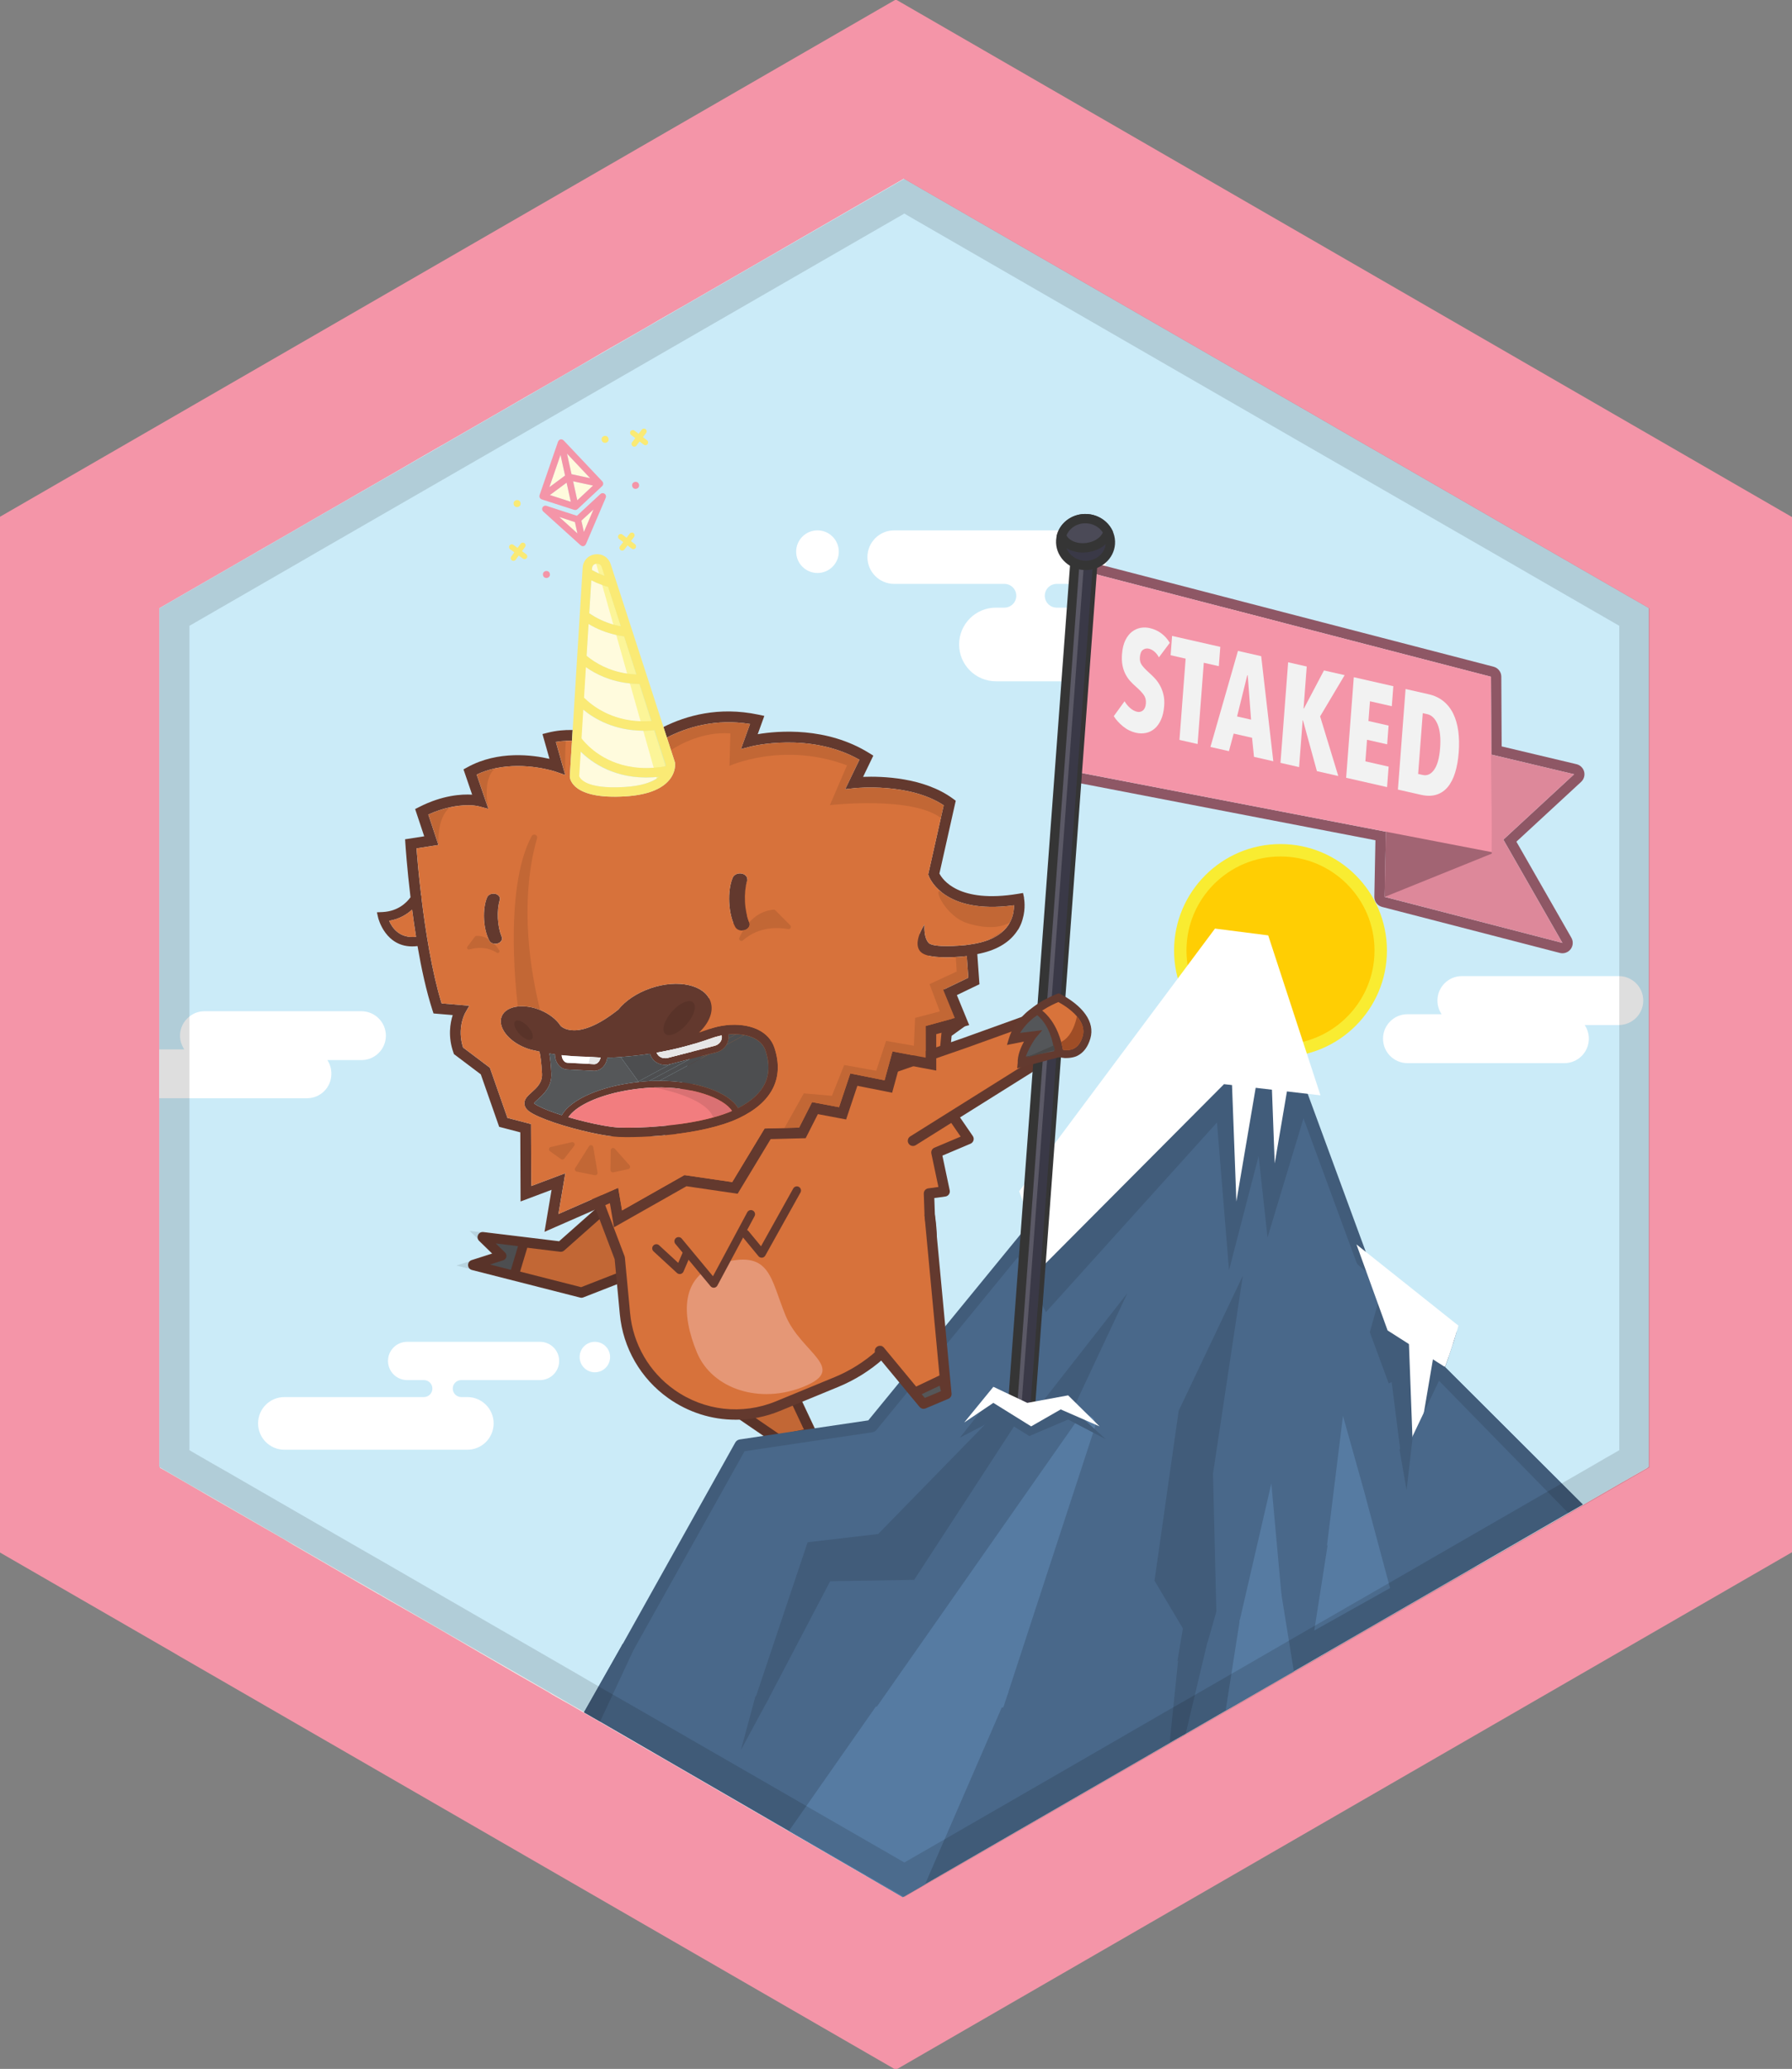 <svg xmlns="http://www.w3.org/2000/svg" xmlns:xlink="http://www.w3.org/1999/xlink" enable-background="new 0 0 110.813 127.917" viewBox="0 0 110.813 127.917"><rect x="0" y="0" width="110.813" height="127.917" fill="#808080" stroke="none"/><clipPath id="a"><circle cx="56.925" cy="72.585" r="34.557"/></clipPath><clipPath id="b"><circle cx="56.925" cy="72.585" r="34.557"/></clipPath><clipPath id="c"><circle cx="56.925" cy="72.585" r="34.557"/></clipPath><path fill="#f495a8" d="m110.816 31.97v64l-55.42 32-44.35-25.6-.2-.12-10.88-6.28v-64l55.43-32z"/><path fill="#fff" d="m101.879 37.61v53.14l-.01.01-1.09.62-.33.19-.13.07-.88.51-3.14 1.81-.2.12-1.93 1.11-.16.09-1.48.86-.47.27-.14.08-.47.27-.24.13-.03.01-.1.04-.11.07-3.03 1.74-.82.47-1.05.6-.04.03-1.23.71-.45.26-.01.01-.01.01h-.01l-1.54.89-.87.52-1.26.72-.12.07-.08.05-.41.24-.03.01-.16.09v.01l-.78.45-.18.09-.02.02-.04.02-1.01.58-.29.17-.05.03-.32.18-.24.14h-.01l-.07.04-.64.38-.2.12-4.42 2.55-.63.36-.06.03-3.5 2.03-.02.01-.01.01-.75.43-.5.29-1.39.8-1.37.79-.01.01-.43.25-.4.23-2.36 1.36-.36.21-.04.02-.68.39-1.87 1.08-.56.32h-.01l-.32.19-.48.28-1.42-.82-.85-.49-.03-.01-1.74-1.01-3.53-2.04-.04-.03-2.07-1.19-5.36-3.11-.69-.39-4.72-2.74-.37-.21-.39-.22-.23-.13-.26-.15-.24-.15-.09-.05-1.85-1.06-.57-.33-1.71-.99-2.51-1.46-2.09-1.2-.82-.47-.09-.05-.5-.29-.01-.01-.21-.12h-.01l-1.04-.6c-.01-.01-.01-.01-.02-.01l-1.86-1.08-1.02-.59-1.33-.77-.72-.43-.04-.02-.02-.01-.29-.17s-.01 0-.02-.01l-.26-.15-.02-.01-3.3-1.9-3.41-1.97-.09-.05-.08-.04-.03-.02v-53.14l5.66-3.26.77-.46h.01l.25-.14.58-.33 1.75-1.01 2.27-1.31.82-.48.15-.09 2.07-1.19.98-.57 1.01-.59.42-.24.45-.26.25-.14h.01l.57-.33 3.23-1.86 1.58-.92.17-.09 1.66-.95.78-.45.38-.22.44-.26 1.1-.65.52-.3 2.28-1.3.69-.41 1.4-.8h.01l.05-.03 5.72-3.3.19-.11.27-.16 6.07-3.51 1.44-.83 1.06.62 6.49 3.75 2.6 1.5 3.95 2.28 1.34.77 6.64 3.83 1.04.61 2.3 1.31.87.5 1.52.88 1.37.79.8.46.09.06 1.81 1.04 3.78 2.18.04.03v.01l.26.14.26.16.4.23.92.53.54.31.02.01 1.92 1.11.78.44.44.25 1.94 1.12z"/><path fill="#cbebf8" d="m101.958 37.601v53.095l-1.03.59-.9.52-11.245 6.487-1.559.9-2.969 1.709-1.119.65-.38.22-5.178 2.979-.9.52-4.788 2.759-.44.26h-.01l-3.158 1.819-.67.39-8.446 4.868-2.579 1.479-.31.18-.38.22-.23-.13-1.039-.6-4.478-2.579-6.567-3.788-4.098-2.359-.67-.39-.49-.28-.89-.51-1.339-.78-.88-.5-3.148-1.819-5.387-3.098-3.368-1.949-1.759-1.01-9.016-5.207-.15-.08-.75-.43-1.719-1-.07-.04v-53.095l1.539-.89 7.217-4.158 1-.58 5.667-3.258.01-.01.75-.43 4.338-2.499 2.909-1.679 22.149-12.774.47-.27.53.31 19.501 11.235 5.327 3.069 2.549 1.479 1.709.98 8.146 4.698 1.0.57z"/><g clip-path="url(#a)"><circle cx="79.183" cy="58.768" r="6.198" fill="#ffce03"/><path fill="#f9ec31" d="m79.183 65.349c-3.629 0-6.581-2.952-6.581-6.581 0-3.629 2.952-6.581 6.581-6.581 3.629 0 6.581 2.952 6.581 6.581 0 3.629-2.952 6.581-6.581 6.581zm0-12.395c-3.206 0-5.814 2.608-5.814 5.814s2.608 5.814 5.814 5.814c3.206 0 5.814-2.608 5.814-5.814s-2.608-5.814-5.814-5.814z"/></g><g clip-path="url(#b)"><path fill="#d7723b" d="m50.628 89.582-1.333.236-7.527-5.149 6.555.01z"/><path fill="#63392e" d="m49.295 90.137c-.064 0-.127-.019-.181-.056l-7.527-5.149c-.116-.079-.166-.225-.125-.359.041-.134.165-.225.305-.225h.001l6.555.01c.124 0.0.236.072.289.184l2.305 4.903c.042.09.04.195-.005.283-.046.088-.13.15-.228.168l-1.333.236c-.018.003-.037.005-.056.005zm-6.491-5.148 6.564 4.49.793-.14-2.041-4.342z"/><path fill="#555759" d="m49.082 89.675 1.348-.127-.408-.936-1.804.369z"/><path fill="#63392e" d="m49.082 89.963c-.065 0-.129-.022-.18-.063l-.864-.694c-.087-.07-.126-.184-.099-.292.026-.108.113-.192.222-.214l1.804-.369c.133-.028.267.042.321.167l.408.936c.037.085.031.182-.016.261-.047.079-.129.132-.221.14l-1.348.127c-.009.001-.018.001-.027.001zm-.206-.822.295.237.836-.079-.156-.358z"/><g opacity=".1"><path d="m50.628 89.582-1.333.236-7.527-5.149 6.555.01z"/><path d="m49.23 90.121-8.394-5.742 7.67.012 2.543 5.408zm-6.529-5.164 6.66 4.556.847-.15-2.067-4.398z"/></g></g><g clip-path="url(#c)"><path fill="#49688a" d="m30.503 116.761 1.59-2.847 5.763-10.314 0-.002 7.945-14.219s5.044-.757 8.094-1.2l8.853-10.817 1.114-1.36 13.573-16.588 3.003 8.169.351.953 3.091 8.407.002.002.363.986 1.727 1.45 5.233 4.393-.849 10.783 1.423 3.866 1.1 2.996.687 1.867 1.1 2.994.848 2.304"/><path fill="#415c7a" d="m30.503 117.144c-.063 0-.128-.016-.187-.049-.185-.103-.251-.337-.148-.522l1.59-2.847 5.752-10.294c.004-.008.008-.015.012-.023l7.945-14.219c.058-.104.161-.175.278-.192.05-.007 4.919-.738 7.948-1.179l8.758-10.702 1.114-1.361 13.573-16.588c.087-.107.225-.158.361-.135.136.023.249.117.296.246l3.003 8.169.351.952 3.082 8.384c.004.008.007.017.01.025l.328.89 6.882 5.778c.095.08.146.2.136.324l-.842 10.699 1.394 3.787 1.1 2.996 2.635 7.165c.073.199-.029.419-.228.492-.199.073-.419-.029-.492-.228l-2.635-7.165-1.1-2.996-1.423-3.866c-.019-.052-.027-.107-.022-.163l.833-10.586-6.809-5.716c-.051-.043-.09-.099-.113-.161l-.355-.963c-.004-.009-.007-.017-.011-.026l-3.091-8.407-.351-.952-2.772-7.538-13.148 16.068-1.114 1.361-8.853 10.817c-.061.074-.147.123-.242.137-2.684.39-6.965 1.031-7.906 1.172l-7.841 14.034c-.004.008-.008.015-.012.023l-5.763 10.314-1.59 2.847c-.07.126-.201.197-.335.197z"/><path fill="#415c7a" d="m90.662 84.722-.117 4.883-1.743-2.452-1.682 6.673-1.062-8.368-.184.073-1.168-3.165.492-1.747z"/><path fill="#415c7a" d="m80.789 68.534-2.408 7.974-.551-5.032-1.831 7.06-.744-9.136-10.578 11.729-1.93-3.768 14.688-17.948z"/><g fill="#fff"><path d="m63.024 73.652 1.601 4.494 11.065-11.114 5.965.69-3.232-9.889-3.291-.42z"/><path d="m83.88 76.94 1.926 5.32 3.705 2.361 2.291 3.221.34-4.322z"/><path d="m87.097 82.332.326 8.7 1.429-8.417z"/><path d="m78.598 65.871.227 6.061.996-5.865z"/><path d="m76.132 65.677.323 8.608 1.414-8.329z"/></g><path fill="#415c7a" d="m71.392 97.733 1.494-10.508 3.966-8.346-1.843 12.237.208 8.529-4.563 15.934 2.493-14.896z"/><path fill="#415c7a" d="m61.913 87.048-7.609 7.796-4.363.511-4.708 14.05 6.103-11.64 5.194-.085 6.394-9.823c.429-.659-.462-1.373-1.011-.81z"/><path fill="#567ba2" d="m58.632 116.003 1.21-3.702 7.862-24.051c.209-.639-.65-1.068-1.035-.517l-19.17 27.394"/><path fill="#567ba2" d="m94.904 116.339-3.247-4.712-2.246-1.37-1.259-4.491-2.185-7.802-2.921-10.425-1.246 10.097-.356 2.881-.221 1.796-.356 2.879-.59 4.784-.443-4.865-.264-2.904-.168-1.85-.267-2.93-.519-5.706-1.285 5.564-.659 2.857-3.059 13.242-.659 2.857-.201.873-.256 1.11"/></g><path fill="#d7723b" d="m41.125 71.364-6.446 5.713-4.828-.586 1.183 1.156-1.77.566 6.694 1.707 5.434-2.121"/><path fill="#63392e" d="m35.958 80.24c-.026 0-.053-.003-.079-.01l-6.694-1.707c-.138-.035-.236-.158-.241-.3-.004-.142.086-.271.222-.314l1.264-.404-.803-.784c-.098-.096-.124-.243-.065-.367.059-.124.191-.195.327-.179l4.685.568 6.338-5.618c.132-.117.334-.105.451.027.117.132.105.334-.027.451l-6.446 5.713c-.068.061-.16.089-.251.078l-3.891-.472.508.496c.08.078.114.193.088.302-.026.109-.107.197-.214.231l-.71.227 5.516 1.406 5.338-2.084c.165-.064.35.017.414.182.064.164-.017.35-.182.414l-5.434 2.121c-.037.015-.077.022-.116.022z"/><path fill="#555759" d="m29.851 76.492 1.183 1.156-1.77.566 2.525.644.62-2.056z"/><path fill="#63392e" d="m31.789 79.146c-.024 0-.047-.003-.071-.009l-2.525-.644c-.124-.032-.213-.142-.217-.27-.004-.128.078-.244.2-.283l1.314-.421-.841-.821c-.088-.086-.112-.219-.058-.33.053-.111.172-.176.294-.161l2.558.31c.084.01.16.057.206.128.046.071.059.159.035.24l-.62 2.056c-.037.124-.151.205-.275.205zm-1.484-.963 1.287.328.441-1.464-1.375-.167.575.562c.072.071.102.174.079.272-.023.098-.096.177-.192.208z"/><g opacity=".1"><path d="m41.125 71.364-6.446 5.713-4.828-.586 1.183 1.156-1.77.566 6.694 1.707 5.434-2.121"/><path d="m35.977 80.222-7.754-1.977 2.268-.726-1.449-1.415 5.543.672 6.349-5.628.382.431-6.543 5.799-4.113-.499.917.896-1.271.407 5.634 1.436 5.348-2.087.209.536z"/></g><path fill="#d7723b" d="m54.722 53.971.676-1.221-8.479.489-5.584 17.33-5.745.003 2.733 7.211.323 3.44c.187 1.993 1.234 3.805 2.866 4.963 1.925 1.366 4.415 1.649 6.597.75l3.616-1.49c4.077-1.68 6.465-5.942 5.767-10.297l-0-0-.047-1.357.969-.132-.507-2.403 1.983-.84-1.733-2.523.383-4.026.913-.658-1.896-2.719c-.56-2.203-2.835-6.52-2.835-6.52z"/><path fill="#63392e" d="m45.482 87.779c-1.465 0-2.914-.451-4.155-1.332-1.71-1.213-2.803-3.107-2.999-5.194l-.319-3.397-2.717-7.17c-.037-.098-.024-.208.036-.295.06-.086.158-.138.263-.138l5.512-.003 5.513-17.109c.04-.126.154-.214.286-.221l8.479-.489c.116-.007.227.05.289.149.062.099.066.223.009.325l-.592 1.071c.412.793 2.237 4.364 2.767 6.38l1.863 2.672c.1.143.066.34-.075.442l-.796.573-.358 3.767 1.667 2.427c.054.079.07.179.043.271-.027.092-.094.167-.182.205l-1.741.737.453 2.146c.018.087-0.0.177-.051.25-.051.073-.13.121-.218.133l-.683.093.036 1.049c.343 2.171-.059 4.421-1.132 6.338-1.077 1.923-2.793 3.445-4.831 4.285l-3.616 1.49c-.89.367-1.822.547-2.749.547zm-9.429-16.887 2.569 6.778c.01.027.017.055.019.083l.323 3.44c.179 1.902 1.175 3.627 2.732 4.732 1.846 1.31 4.197 1.577 6.29.715l3.616-1.49c1.906-.785 3.51-2.208 4.517-4.006 1.007-1.798 1.382-3.909 1.056-5.944-.002-.013-.003-.026-.004-.04l-.047-1.357c-.006-.164.114-.306.276-.328l.629-.086-.436-2.067c-.032-.15.047-.301.188-.36l1.623-.687-1.511-2.2c-.042-.062-.062-.137-.055-.211l.383-4.026c.009-.092.057-.175.131-.229l.658-.474-1.716-2.46c-.022-.032-.038-.067-.048-.104-.544-2.141-2.785-6.407-2.808-6.45-.05-.095-.049-.209.003-.304l.395-.714-7.682.443-5.517 17.122c-.043.132-.165.222-.304.222z"/><path fill="#d7723b" d="m55.39 65.961 4.327-1.501 5.878-2.118-.694 1.46 1.079.762-9.526 5.97"/><path fill="#63392e" d="m56.455 70.854c-.106 0-.211-.053-.271-.15-.094-.15-.048-.347.101-.441l9.119-5.715-.687-.485c-.127-.09-.171-.258-.104-.398l.361-.758-5.148 1.855-4.33 1.502c-.167.058-.349-.03-.407-.197-.058-.167.03-.349.197-.407l4.327-1.501 5.875-2.117c.122-.044.258-.01.345.086.087.096.107.235.052.352l-.579 1.217.859.607c.087.062.138.163.135.27-.003.107-.059.205-.15.262l-9.526 5.97c-.053.033-.111.049-.169.049z"/><path fill="#63392e" d="m63.329 55.522-.066-.31-.313.052c-3.673.608-4.671-.888-4.858-1.255l1.009-4.501-.174-.128c-1.8-1.325-4.403-1.392-5.556-1.348l.633-1.312-.253-.157c-2.637-1.641-5.639-1.38-6.895-1.17l.408-1.13-.373-.079c-2.444-.515-4.461.062-5.866.766l.106.327.012.037.093.286c1.238-.636 3.012-1.188 5.143-.838l-.561 1.552.609-.159c.037-.01 3.644-.923 6.717.818l-.88 1.822.595-.066c.034-.004 3.368-.354 5.497 1.061l-.07.311-.888 3.962.032.09c.016.046.207.552.822 1.032.647.505 1.763.983 3.645.867.254-.016.523-.042.807-.081.002.234-.031.574-.189.926-.02.045-.042.089-.066.134-.027.051-.057.101-.09.152-.011.017-.022.033-.033.05-.061.086-.129.168-.203.245-.02.021-.042.042-.063.063-.241.232-.547.422-.917.567-.321.126-.689.219-1.103.278l-.306.044 0.0.001c-.23.023-1.997.191-2.309-.133-.052-.054-.093-.121-.127-.192-.041-.086-.07-.181-.09-.276-.021-.098-.033-.198-.039-.289-.014-.216.002-.386.002-.386s-.125.182-.241.436c-.045.099-.088.209-.123.323-.032.106-.055.217-.064.326-.019.226.025.447.19.614.344.35 1.417.359 2.169.316.301-.017.55-.042.681-.057l.096 1.339-1.553.747.715 1.742-1.805.496.003 1.955-2.051-.386-.49 1.786-2.118-.424-.697 2.087-1.668-.314-.801 1.578-.908.023-1.225.031-2.002 3.313-2.955-.433-3.858 2.185-.238-1.399-2.211.971-.374.164-.374.164-.736.323.424-2.522-2.103.79-.016-3.83-1.458-.381-1.086-3.101-1.659-1.251c-.383-1.194.108-2.095.129-2.133l.258-.451-1.715-.144c-.602-1.96-1.001-4.521-1.247-6.545.03-.056.046-.093.049-.101l-.065-.028c-.159-1.328-.25-2.409-.289-2.911l1.356-.211-0-0v-0l-.626-1.881c.472-.217.92-.357 1.326-.446.828-.181 1.48-.142 1.791-.063l.598.158-0-0.0 0.0 0-0-0-.726-2.12c.376-.179.762-.303 1.145-.386 1.898-.411 3.709.196 3.732.204l.6.208v-0-0l-.578-2.043c.208-.037.414-.058.617-.068.127-.006.253-.007.378-.004l.02-.333c-.103-.003-.208-.002-.314.001 0 0 .001-.001.002-.001-.001 0-.001.001-.001.001.105-.003.21-.004.313-.001l.02-.333c-.49-.013-1.005.033-1.532.166l-.33.084.433 1.533c-1.015-.236-3.164-.534-5.073.517l-.244.134.535 1.563c-.662-.039-1.844.035-3.271.761l-.254.129.561 1.685-1.183.184.02.302c.008.119.099 1.477.315 3.284-.252.345-.776.855-1.695.911-.012.001-.024.001-.036.002l-.346.016.077.338c.005.02.451 1.877 2.257 1.766.057-.004.117-.01.177-.017.237 1.378.54 2.775.921 3.957l.068.21 1.188.1c-.158.491-.306 1.333.043 2.319l.033.094 1.66 1.252 1.136 3.244 1.306.342.017 4.273 1.917-.72-.437 2.597 1.256-.551.24-.105.135-.059.374-.164 2.038-.894.254 1.493 3.954-2.24.527-.299 3.165.464 2.042-3.379 2.165-.055.755-1.488 1.747.329.695-2.081 2.15.43.492-1.793 2.237.421-.003-2.249 2.039-.56-.762-1.857 1.396-.672-.092-1.283-.041-.58c1.121-.212 1.938-.675 2.43-1.378.029-.041.056-.083.081-.124 0 0 .006 0.0.008.001.052-.084.099-.173.142-.266.002-.005.005-.01.007-.015.04-.088.076-.181.106-.278l-.001-0c.01-.03.018-.059.027-.088.21-.698.093-1.286.086-1.319zm-39.267 1.409c.637-.107 1.099-.395 1.422-.693.071.54.152 1.107.244 1.684-1.023.115-1.481-.563-1.667-.991z"/><path fill="#63392e" d="m30.911 55.619c.004-.02.005-.04.004-.061-.01-.18-.2-.316-.425-.305-.165.009-.303.095-.361.211-.004.009-.008.019-.013.029-.138.328-.212.811-.184 1.344.026.49.133.926.284 1.236.014.028.027.056.041.082.005.009.01.018.015.027.056.086.159.148.281.166.032.005.066.007.1.005.225-.012.4-.168.391-.348-.001-.021-.005-.041-.011-.06-.005-.018-.013-.036-.022-.053-.118-.296-.2-.679-.223-1.1-.022-.421.019-.811.105-1.118.007-.018.013-.036.016-.055z"/><path fill="#63392e" d="m46.208 54.419c.004-.023.006-.046.005-.07-.01-.205-.227-.36-.483-.347-.188.01-.345.107-.411.239-.005.011-.01.022-.014.033-.158.372-.243.921-.212 1.528.031.607.171 1.145.366 1.499.006.011.012.021.018.031.08.124.246.206.433.196.017-.001.035-.003.051-.005.231-.032.404-.199.394-.39-.001-.024-.005-.047-.012-.069-.004-.013-.01-.025-.016-.038-.003-.008-.006-.016-.01-.023-.134-.337-.226-.773-.251-1.252-.024-.479.023-.922.122-1.271.008-.02.015-.041.019-.063z"/><path fill="#63392e" d="m34.665 63.423-0.0 0c-.25-.385-.699-.747-1.271-.978-.48-.194-.962-.261-1.369-.216-.483.053-.861.263-1.001.611-.259.642.381 1.507 1.431 1.931.21.085.42.145.625.182.093.023.187.046.282.067.049.233.117.664.154 1.373.028.544-.326.861-.639 1.142-.248.223-.483.433-.447.739.034.288.301.468.53.592.888.482 2.716 1.008 4.093 1.267.1.019.197.036.291.052.101.017.199.032.293.046.238.034.451.056.627.063.47.02 1.162.015 1.966-.034.479-.029.999-.075 1.535-.141 1.142-.14 2.752-.426 3.935-.99 2.047-.975 2.804-2.477 2.19-4.344-.16-.487-.512-.875-1.017-1.122-.039-.019-.079-.036-.119-.053-.118-.051-.244-.093-.374-.128-.143-.039-.292-.069-.446-.089-.66-.087-1.405-.007-2.107.244-.202.072-.403.14-.605.205.628-.595.924-1.304.714-1.916-.353-1.034-2.008-1.404-3.697-.828-.864.295-1.569.78-2.004 1.322l-0-0c-2.611 2.08-3.571 1.004-3.571 1.004zm5.287 3.843c.006-0.0.012-.001.018-.002.174-.013.346-.022.516-.027 2.312-.064 4.261.646 4.779 1.451-.353.154-.747.286-1.164.4-2.041.559-4.645.674-5.814.626-.126-.005-.274-.019-.436-.04-.093-.012-.192-.026-.295-.042-.094-.015-.191-.031-.292-.049-.642-.116-1.404-.299-2.117-.508.434-.65 1.621-1.232 3.12-1.562.294-.065.6-.118.914-.162.252-.035.509-.065.77-.085zm5.689 1.244c-.59-.99-2.607-1.685-4.862-1.689-.214-0-.431.007-.649.02-.064.004-.128.006-.192.011-.15.011-.299.026-.446.042-.03.003-.06.006-.09.01-2.278.264-4.101 1.064-4.664 2.047-.603-.192-1.143-.399-1.503-.594-.131-.071-.191-.121-.217-.148.043-.061.158-.164.245-.242.348-.312.873-.783.831-1.604-.029-.552-.076-.949-.121-1.226.114.019.228.036.343.052-.006.498.323.914.751.936l1.649.084c.027.001.053.001.079-0.0.192-.012.373-.103.515-.261.134-.149.219-.344.245-.557.184-.001.363-.005.534-.016.098-.006.195-.014.292-.021.623-.046 1.226-.112 1.814-.202.064.244.225.447.455.57.167.09.355.13.544.118.067-.004.134-.015.201-.032l.087-.022 1.175-.303 1.175-.303.461-.119c.255-.066.472-.22.611-.436.007-.01.012-.021.018-.032.074-.125.117-.26.128-.398.006-.08.002-.16-.013-.24.165-.016.329-.02.488-.015.177.006.349.023.511.054.212.041.41.103.583.188.366.179.609.442.721.782.505 1.535-.05 2.697-1.698 3.544zm-8.64-2.84c-.076.085-.17.129-.264.124l-.342-.017-1.306-.067c-.191-.01-.343-.219-.357-.472.522.056 1.049.087 1.562.099.068.005.135.009.202.014.217.015.432.027.641.033-.021.11-.066.21-.134.286zm7.182-1.008-.05.013-1.125.29-1.717.442c-.154.04-.312.022-.446-.05-.115-.062-.198-.158-.239-.273 1.118-.194 2.191-.475 3.268-.851.049-.017.098-.033.148-.051.071-.026.144-.048.216-.07l.319-.082c.023-.005.046-.009.07-.014.006.024.009.048.011.072.008.107-.019.216-.082.313-.026.041-.058.078-.093.11-.075.07-.168.121-.273.148z"/><path fill="#d7723b" d="m26.061 55.493c.246 2.024.645 4.585 1.247 6.545l1.715.144-.258.451c-.021.037-.512.938-.129 2.133l1.659 1.251 1.086 3.101 1.458.381.016 3.83 2.103-.79-.424 2.522.736-.323.374-.164.374-.164 2.211-.971.238 1.399 3.858-2.185 2.955.433 2.002-3.313 1.225-.031.908-.023.801-1.578 1.668.314.697-2.087 2.118.424.49-1.786 2.051.386-.003-1.955 1.805-.496-.715-1.742 1.553-.747-.096-1.339c-.131.015-.381.04-.681.057-.752.043-1.824.035-2.169-.316-.165-.168-.209-.388-.19-.614.009-.109.033-.219.064-.326.034-.114.077-.224.123-.323.116-.254.241-.436.241-.436s-.017.17-.002.386c.006.091.018.19.039.289.02.095.049.19.09.276.034.072.075.138.127.192.312.324 2.079.157 2.309.133l-0-.001.306-.044c.415-.059.783-.152 1.103-.278.37-.145.675-.335.917-.567.021-.021.043-.041.063-.063.074-.077.142-.159.203-.245.012-.017.022-.033.033-.05.033-.05.063-.101.09-.152.024-.045.046-.089.066-.134.157-.352.191-.692.189-.926-.283.039-.552.065-.807.081-1.882.116-2.998-.362-3.645-.867-.615-.48-.806-.985-.822-1.032l-.032-.09.888-3.962.07-.311c-2.13-1.415-5.463-1.064-5.497-1.061l-.595.066.88-1.822c-3.073-1.741-6.68-.828-6.717-.818l-.609.159.561-1.552c-2.131-.35-3.905.202-5.143.838l.252.778.246.76.003.024c.008.054.067.542-.341 1.046-.487.601-1.408.948-2.738 1.03-.002 0-.004 0-.006 0-3.233.198-3.408-1.068-3.418-1.213l-.001-.018.001-.018.135-2.187c-.125-.003-.25-.002-.378.004-.203.01-.409.031-.617.068l.578 2.043v0l-.6-.208c-.022-.008-1.833-.616-3.732-.204-.383.083-.769.206-1.145.386l.726 2.12 0.0 0-.598-.158c-.311-.079-.963-.118-1.791.063-.406.089-.854.229-1.326.446l.626 1.881 0.0 0-1.356.211c.039.501.13 1.583.289 2.911m19.273-1.123c.067-.132.223-.229.411-.239.256-.013.473.142.483.347.001.024-.001.047-.005.07-.004.022-.01.042-.019.063-.099.348-.146.792-.122 1.271.024.479.117.915.251 1.252.004.007.006.015.01.023.005.012.012.024.016.038.006.022.011.045.012.069.01.191-.163.357-.394.39-.017.002-.034.004-.051.005-.188.01-.354-.071-.433-.196-.006-.01-.012-.021-.018-.031-.195-.354-.335-.892-.366-1.499-.031-.607.054-1.156.212-1.528.005-.011.009-.022.014-.033zm-15.203 1.252c.004-.01.008-.019.013-.029.058-.116.196-.202.361-.211.225-.012.416.124.425.305.001.021-.001.041-.004.061-.003.019-.009.037-.016.055-.086.307-.127.696-.105 1.118.022.421.104.805.223 1.1.009.017.017.035.022.053.006.019.009.04.011.06.01.18-.165.336-.391.348-.034.002-.068-.001-.1-.005-.122-.018-.226-.08-.281-.166-.005-.009-.01-.018-.015-.027-.014-.026-.028-.054-.041-.082-.151-.309-.258-.746-.284-1.236-.028-.534.045-1.017.184-1.344zm16.758 8.17c.505.247.857.635 1.017 1.122.614 1.866-.143 3.369-2.19 4.344-1.184.564-2.793.85-3.935.99-.536.066-1.056.112-1.535.141-.804.049-1.496.054-1.966.034-.176-.007-.39-.029-.627-.063-.094-.013-.192-.029-.293-.046-.094-.016-.191-.033-.291-.052-1.377-.259-3.205-.785-4.093-1.267-.229-.124-.496-.304-.53-.592-.036-.306.199-.516.447-.739.313-.28.667-.598.639-1.142-.037-.709-.105-1.14-.154-1.373-.095-.021-.189-.043-.282-.067-.205-.038-.415-.098-.625-.182-1.05-.424-1.69-1.288-1.431-1.931.141-.348.518-.559 1.001-.611.407-.045.889.022 1.369.216.572.231 1.021.592 1.271.978l0-0s.959 1.076 3.571-1.004l0.0 0c.436-.542 1.141-1.028 2.004-1.322 1.689-.576 3.344-.205 3.697.828.209.613-.087 1.321-.714 1.916.202-.065.403-.133.605-.205.702-.251 1.447-.331 2.107-.244.154.02.303.05.446.089.13.035.256.078.374.128.04.017.08.034.119.053z"/><path fill="#d7723b" d="m24.061 56.93c.185.428.644 1.106 1.667.991-.093-.577-.174-1.144-.244-1.684-.323.298-.786.586-1.422.693z"/><path fill="none" d="m63.217 56.929c.009-.029.018-.059.026-.088-.009.029-.017.059-.027.088z"/><path fill="none" d="m33.676 76.163 1.256-.551 0-0z"/><path fill="#555759" d="m39.473 66.866-.07.038c.03-.003.06-.006.09-.01z"/><path fill="#555759" d="m45.05 64.197.474-.255c-.159-.005-.322-0-.488.015.015.08.02.16.013.24z"/><path fill="#555759" d="m39.939 66.852c.064-.005.128-.007.192-.011l2.526-1.358-1.175.303-2.009 1.08.02.028c.147-.016.295-.031.446-.042z"/><path fill="#555759" d="m45.05 64.197c-.011.138-.054.273-.128.398l1.113-.598c-.162-.031-.334-.049-.511-.054z"/><path fill="#555759" d="m40.131 66.841c.218-.012.434-.02.649-.02l3.052-1.641-1.175.303z"/><path fill="#fff" d="m43.993 64.436-.985.529 1.125-.29z"/><path fill="#fff" d="m44.184 64.663.279-.15c.035-.033.067-.07.093-.11.063-.097.09-.206.082-.313l-.645.347.14.24z"/><path fill="#fff" d="m44.19 64.661c.105-.027.198-.078.273-.148l-.279.15z"/><path fill="#555759" d="m39.403 66.903.07-.038-1.092-1.512c-.097.007-.194.015-.292.021-.17.01-.349.015-.534.016-.026.212-.111.407-.245.557-.142.158-.322.249-.515.261-.026.002-.053.002-.079 0l-1.649-.084c-.428-.022-.757-.438-.751-.936-.115-.016-.229-.033-.343-.052.046.277.092.674.121 1.226.043.82-.483 1.292-.831 1.604-.087.078-.202.181-.245.242.026.027.086.077.217.148.36.195.9.402 1.503.594.563-.983 2.386-1.783 4.664-2.047z"/><path fill="#555759" d="m41.395 65.808c-.067.017-.134.028-.201.032-.19.012-.378-.029-.544-.118-.229-.124-.39-.326-.455-.57-.588.09-1.191.156-1.814.202l1.092 1.512 2.009-1.08z"/><path fill="#fff" d="m36.293 65.338c-.513-.012-1.04-.042-1.562-.099.014.253.167.462.357.472l1.306.067.1-.426c-.067-.005-.134-.008-.202-.014z"/><path fill="#fff" d="m37.001 65.67c.068-.076.114-.175.134-.286-.209-.006-.424-.019-.641-.033l-.1.426.342.017c.094.005.188-.039.264-.124z"/><path fill="#fff" d="m40.846 65.357c.133.072.291.09.446.05l1.717-.442.985-.529-.118-.203c-1.077.376-2.15.657-3.268.851.041.115.124.211.239.273z"/><path fill="#fff" d="m44.638 64.089c-.002-.024-.005-.048-.011-.072-.023.005-.046.009-.07.014l-.319.082c-.073.022-.145.044-.216.07-.049.018-.098.034-.148.051l.118.203z"/><path fill="#555759" d="m44.904 64.626c-.139.215-.356.37-.611.436l-.461.119-3.052 1.641c2.255.004 4.272.699 4.862 1.689 1.648-.848 2.203-2.009 1.698-3.544-.112-.34-.354-.603-.721-.782-.173-.085-.37-.147-.583-.188l-1.113.598c-.006.011-.012.021-.018.032z"/><path fill="#f27d7f" d="m40.487 67.238c-.17.005-.343.013-.516.027-.006 0-.012.001-.018.002-.261.02-.518.05-.77.085-.314.044-.621.098-.914.162-1.499.33-2.686.911-3.12 1.562.713.21 1.476.392 2.117.508.101.018.198.035.292.049.103.016.201.03.295.042.163.02.31.034.436.04 1.169.049 3.773-.067 5.814-.626.417-.114.811-.246 1.164-.4-.519-.806-2.468-1.515-4.779-1.451z"/><path d="m62.11 57.186c.118-.041.232-.093.342-.155.024-.045.046-.089.066-.134.157-.352.191-.692.189-.926-.283.039-.552.065-.807.081-1.882.116-2.998-.362-3.645-.867s.144 1.463 1.59 1.903c.28.085.566.153.848.193.496.071.983.057 1.417-.094z" opacity=".1"/><path d="m38.02 71.025c-.088-.099-.252-.038-.254.095l-.016 1.22c-.001.093.085.164.176.144l.922-.199c.109-.024.152-.155.078-.239z" opacity=".1"/><path d="m59.785 59.113c-.131.015-.381.04-.681.057l.055.899-1.679.779.635 1.686-1.527.401-.075 1.723-1.72-.299-.609 1.844-1.981-.354-.76 1.905-1.737-.153-1.199 2.143.908-.023.801-1.578 1.668.314.697-2.087 2.118.424.49-1.786 2.051.386-.003-1.955 1.805-.496-.715-1.742 1.553-.747z" opacity=".1"/><path d="m62.062 57.541-.917.567c.37-.145.675-.335.917-.567z" opacity=".1"/><path d="m45.961 57.524c-.096.157-.176.312-.242.455-.064.139.108.263.223.161.97-.858 2.155-.81 2.8-.697.134.023.218-.141.122-.237l-.913-.92c-.029-.029-.07-.045-.111-.042-.66.052-1.152.384-1.512.785.005.012.012.024.016.038.006.022.011.045.012.069.01.191-.163.357-.394.39z" opacity=".1"/><path d="m30.554 58.349c-.122-.018-.226-.08-.281-.166-.005-.009-.01-.018-.015-.027-.014-.026-.028-.054-.041-.082-.214-.134-.467-.22-.762-.21-.033.001-.065.018-.085.045l-.465.622c-.064.085.017.202.12.173.394-.114 1.066-.204 1.695.202.1.064.214-.056.15-.155-.084-.131-.189-.271-.316-.401z" opacity=".1"/><path d="m36.421 70.872-.851 1.348c-.054.086-.005.2.095.22l.46.091.289.057.289.057.075.015c.1.02.188-.066.172-.167l-.057-.34-.094-.561-.094-.561-.018-.106c-.022-.132-.195-.167-.266-.054z" opacity=".1"/><path d="m35.357 70.619-1.298.299c-.122.028-.154.187-.052.26l.687.489c.064.045.151.032.199-.029l.611-.788c.084-.108-.014-.261-.147-.231z" opacity=".1"/><path d="m45.165 45.346-.057 2.008s3.305-1.521 7.268-.034l-1.057 2.459s5.05-.577 6.864.795l.106-.472.07-.311c-2.13-1.415-5.463-1.064-5.497-1.061l-.595.066.88-1.822c-3.073-1.741-6.68-.828-6.717-.818l-.609.159.561-1.552c-2.131-.35-3.905.202-5.143.838l.252.778c.556-.362 1.996-1.164 3.676-1.032z" opacity=".1"/><path d="m30.202 50.01s-.428-1.807.419-2.505c-.383.083-.769.206-1.145.386z" opacity=".1"/><path d="m34.993 45.806c-.203.01-.409.031-.617.068l.578 2.043c0 0-.03-1.439.039-2.11z" opacity=".1"/><path d="m27.113 52.242s-.145-1.596.7-2.327c-.406.089-.854.229-1.326.446z" opacity=".1"/><path d="m33.21 51.834c.061-.208-.229-.327-.333-.136-1.817 3.358-.852 10.53-.852 10.53l.001.001c.407-.045.889.022 1.369.216l-0-0c-1.299-5.324-.684-8.911-.184-10.611z" opacity=".1"/><path fill="#e6e6e6" d="m37.001 65.67c.068-.076.114-.176.134-.286-.209-.006-.424-.019-.641-.033l-.1.426.342.017c.094.005.188-.039.264-.124z"/><path fill="#e6e6e6" d="m40.846 65.357c.133.072.291.09.446.05l1.717-.442 1.125-.29.05-.013.006-.002c.105-.027.198-.078.273-.148.035-.033.067-.07.093-.11.063-.097.09-.206.082-.313-.002-.024-.005-.048-.011-.072-.023.005-.046.009-.07.014l-.319.082c-.073.022-.145.044-.216.07-.049.018-.098.034-.148.051-1.077.376-2.15.657-3.268.851.041.115.124.211.239.273z"/><path d="m46.619 64.184c-.173-.085-.37-.147-.583-.188-.162-.031-.334-.049-.511-.054-.159-.005-.322-0-.488.015.015.08.02.16.013.24-.011.138-.054.273-.128.398-.006.011-.012.021-.018.032-.139.215-.356.37-.611.436l-.461.119-1.175.303-1.175.303-.087.022c-.067.017-.134.028-.201.032-.19.012-.378-.029-.544-.118-.229-.124-.39-.326-.455-.57-.588.09-1.191.156-1.814.202l1.092 1.512.02.028c.147-.016.295-.031.446-.042.064-.005.128-.007.192-.011.218-.012.434-.02.649-.02 2.255.004 4.272.699 4.862 1.689 1.647-.848 2.203-2.009 1.698-3.544-.112-.34-.354-.603-.721-.782z" opacity=".1"/><path d="m40.487 67.238c1.03.212 3.241.784 3.616 1.851.417-.114.811-.246 1.164-.4-.519-.806-2.468-1.515-4.779-1.451z" opacity=".1"/><ellipse cx="42.021" cy="62.972" opacity=".1" rx="1.3" ry=".603" transform="matrix(.662 -.749 .749 .662 -32.988 52.735)"/><path d="m32.889 64.25c.142-.131.028-.486-.256-.793-.283-.306-.628-.448-.77-.317-.142.131-.028.486.256.793.095.103.196.186.295.248.11.022.262.053.449.088.009-.006.018-.012.026-.019z" opacity=".1"/><path d="m32.863 64.269c-.187-.036-.34-.066-.449-.088.18.112.349.15.449.088z" opacity=".1"/><path fill="#fffbdd" d="m36.393 38.575-.129 1.97c.548.454 1.371.938 2.501 1.107.186.028.38.047.583.056l-.756-2.362c-.167-.023-.331-.052-.492-.088-.611-.136-1.182-.364-1.708-.684z"/><path fill="#fffbdd" d="m36.219 41.241-.123 1.889c.523.523 1.669 1.404 3.489 1.471.219.008.447.004.686-.013l-.734-2.294c-.208-.003-.409-.015-.602-.035-1.175-.126-2.072-.559-2.715-1.016z"/><path fill="#fffbdd" d="m40.345 48.066c-2.329.134-3.78-.922-4.467-1.606l-.099 1.521c.034.108.351.823 2.799.682.002-0.0.004-0.0.004-0 1.021-.059 1.628-.276 1.99-.512.061-.04.115-.08.163-.12-.064.007-.128.014-.191.019-.067.006-.133.011-.198.015z"/><path fill="#fffbdd" d="m37.395 35.606-.175-.547c-.057-.18-.209-.227-.332-.212-.004.001-.008.002-.012.002-.119.019-.246.102-.258.284l-.007.105c.141.082.287.156.435.224.114.052.231.1.349.144z"/><path fill="#fffbdd" d="m37.242 36.167c-.231-.083-.456-.181-.673-.292l-.133 2.037c.455.316.952.551 1.486.704.154.044.312.081.472.112l-.781-2.441c-.125-.036-.249-.075-.371-.119z"/><path fill="#fffbdd" d="m40.69 45.898-.105-.327-.106-.33-.028-.087c-.086.008-.171.015-.255.02-.154.009-.303.012-.45.011-1.769-.014-2.992-.729-3.7-1.316l-.085 1.305-.022.335-.009.138c.037.05.099.129.186.226.509.569 1.879 1.769 4.267 1.608.236-.016.483-.046.739-.09.008-.053.008-.093.008-.114z"/><path fill="#f9ec31" d="m41.319 46.493-.277-.79-.01-.03-.102-.291-.113-.324-.816-2.331-.276-.788-.081-.232-.879-2.512-.152-.435-.876-2.503-.211-.602-.315-.901-.416-.154.071.252.173.612.199.704.689 2.446.181.642.674 2.391.17.604.66 2.34.165.584.124.439.097.343.096.341.33 1.171.161.57.028.101.082.29.035.122.799-.672.028-.718z" opacity=".4"/><path fill="#faea75" d="m41.736 47.138-.246-.76-.252-.778-.093-.286-.012-.037-.106-.327-3.265-10.069c-.136-.419-.519-.663-.957-.607-.437.055-.748.388-.775.827l-.618 10.036-.02.333-.02.333-.135 2.187-.001.018.001.018c.009.145.185 1.411 3.418 1.213.002-0.0.004-0.0.006-0 1.33-.082 2.252-.429 2.738-1.03.408-.504.349-.992.341-1.046zm-3.118 1.522c-2.447.15-2.767-.564-2.801-.671l.094-1.522c.689.681 2.144 1.732 4.473 1.589.065-.004.132-.01.198-.016.063-.006.127-.012.191-.02-.048.04-.101.081-.162.12-.361.237-.967.456-1.986.519 0.0 0-.004 0-.006 0zm-2.01-13.523c.011-.182.138-.266.257-.285.004-.001.008-.002.012-.002.123-.016.274.032.333.211l.177.546c-.118-.043-.235-.091-.349-.142-.149-.067-.295-.141-.436-.222zm.628 1.032c.122.043.246.082.371.118l.791 2.438c-.16-.03-.318-.066-.472-.11-.535-.151-1.032-.384-1.488-.699l.125-2.037c.218.111.443.208.674.29zm.87 3.088c.161.035.325.064.492.086l.765 2.359c-.203-.009-.397-.027-.583-.054-1.131-.166-1.956-.646-2.506-1.098l.121-1.971c.527.318 1.099.544 1.71.677zm.844 2.996c.193.02.394.031.602.033l.743 2.291c-.238.018-.467.023-.685.016-1.821-.06-2.97-.936-3.495-1.457l.116-1.889c.644.455 1.544.884 2.719 1.006zm-2.961 2.928.08-1.306c.71.584 1.936 1.294 3.705 1.302.146.001.296-.003.45-.013.084-.005.169-.012.255-.021l.028.087.107.329.106.327.446 1.377c.001.021 0.0.061-.007.114-.256.046-.502.076-.738.093-2.388.17-3.762-1.025-4.273-1.592-.087-.097-.15-.175-.187-.225l.008-.138z"/><path fill="#e59776" d="m48.581 81.342c.944 2.292 3.873 3.259 1.149 4.381s-5.697.173-6.641-2.118c-.944-2.292-1.11-4.873 1.738-5.57 2.829-.692 2.81 1.016 3.754 3.308z"/><path fill="#d7723b" d="m40.587 77.184 1.446 1.333.43-1.003"/><path fill="#63392e" d="m42.033 78.772c-.064 0-.126-.024-.173-.068l-1.446-1.333c-.104-.096-.11-.258-.015-.361.096-.104.258-.111.361-.015l1.18 1.088.287-.67c.056-.13.206-.19.336-.134.13.056.19.206.134.336l-.43 1.003c-.033.076-.1.132-.182.149-.018.004-.036.006-.053.006z"/><path fill="#d7723b" d="m49.274 73.605-2.176 3.9-1.007-1.221"/><path fill="#63392e" d="m47.099 77.761c-.076 0-.148-.034-.197-.093l-1.007-1.221c-.09-.109-.074-.27.035-.36.109-.09.27-.074.36.035l.769.933 1.993-3.573c.069-.123.225-.168.348-.099.123.069.168.225.099.348l-2.176 3.9c-.041.074-.116.123-.2.13-.008.001-.015.001-.023.001z"/><path fill="#d7723b" d="m46.436 75.072-2.299 4.29-2.176-2.62"/><path fill="#63392e" d="m44.136 79.618c-.076 0-.148-.034-.197-.092l-2.176-2.619c-.09-.109-.075-.27.033-.36.109-.09.27-.075.36.033l1.933 2.327 2.12-3.955c.067-.125.222-.171.346-.105.125.067.171.222.105.346l-2.299 4.29c-.04.075-.115.125-.2.134-.009.001-.017.001-.026.001z"/><g fill="#fffbdd"><path d="m35.698 30.932.973-.91-1.231-.265z"/><path d="m35.036 29.843-1.033.764 1.292.416z"/><path d="m34.95 29.444 0.0.001.082-.02z"/><path d="m36.234 29.508.26.056-1.43-1.515c.092.417.185.845.278 1.267.298.064.599.129.893.192z"/><path d="m34.66 28.126-.689 1.994c.318-.236.646-.479.97-.718-.094-.425-.189-.857-.281-1.277z"/><path d="m36.106 32.89.595-1.391c-.247.229-.499.462-.748.692z"/><path d="m35.704 32.978c-.051-.23-.102-.466-.153-.699-.323-.105-.65-.212-.969-.316z"/></g><path fill="#f495a8" d="m33.517 30.882.465.15c.494.159 1.003.323 1.505.486.041.013.08.017.117.011.004-.001.009-.001.013-.003.042-.009.081-.031.116-.064.107-.102.217-.204.323-.303l1.171-1.095c.016-.014.062-.058.072-.133.009-.066-.013-.127-.064-.181-.796-.843-1.589-1.683-2.358-2.497-.036-.039-.088-.084-.172-.091l-.012-.001-.054.012-.027.011c-.077.044-.103.12-.113.148-.294.852-.593 1.718-.884 2.561l-.242.7c-.023.066-.022.126.004.178.018.035.056.083.139.11zm1.547-2.832 1.43 1.515-.26-.056c-.293-.063-.594-.128-.893-.192-.092-.422-.186-.85-.278-1.267zm.634 2.882-.258-1.175 1.231.265zm-.747-1.488.082-.018-.082.02zm-.29-1.318c.092.42.187.851.281 1.277-.324.239-.652.482-.97.718zm.376 1.717.259 1.181-1.292-.416z"/><path fill="#f495a8" d="m37.258 30.489c-.066.003-.112.037-.143.067l-.525.486c-.301.279-.61.565-.914.848-.47-.154-.947-.309-1.409-.46l-.304-.099c-.055-.018-.113-.037-.169-.055-.063-.02-.13-.01-.184.028-.053.037-.084.096-.086.161-.003.095.059.15.082.172.768.694 1.53 1.383 2.266 2.049.024.022.073.067.151.083l.018.004.085-.02.012-.007c.061-.037.09-.092.106-.129.3-.702.605-1.416.9-2.107l.216-.506c.032-.074.064-.15.096-.226.028-.068.021-.143-.02-.201-.04-.057-.106-.089-.178-.086zm-1.152 2.402-.154-.699c.249-.23.501-.464.748-.692zm-.554-.611c.051.233.102.468.153.699l-1.122-1.014c.319.104.646.211.969.316z"/><ellipse cx="39.327" cy="30.004" fill="#f495a8" rx=".216" ry=".216" transform="matrix(.988 -.152 .152 .988 -4.112 6.342)"/><ellipse cx="33.814" cy="35.518" fill="#f495a8" rx=".216" ry=".216" transform="matrix(.988 -.152 .152 .988 -5.017 5.567)"/><path fill="#faea75" d="m32.431 33.582c-.075-.055-.181-.039-.236.036l-.19.259-.259-.19c-.075-.055-.181-.039-.236.036-.055.075-.039.181.036.236l.259.19-.19.259c-.055.075-.039.181.036.236.038.028.083.037.126.031.043-.007.083-.03.111-.067l.19-.259.259.19c.038.028.083.037.126.031s.083-.03.111-.067c.055-.075.039-.181-.036-.236l-.259-.19.19-.259c.055-.075.039-.181-.036-.236z"/><path fill="#faea75" d="m39.758 27.027.196-.255c.057-.074.043-.18-.031-.237-.074-.057-.18-.043-.237.031l-.196.255-.255-.196c-.074-.057-.18-.043-.237.031-.057.074-.043.18.031.237l.255.196-.196.255c-.057.074-.043.18.031.237.038.029.085.04.129.033.041-.006.081-.028.108-.064l.196-.255.255.196c.038.029.085.04.129.033.041-.006.081-.028.108-.064.057-.074.043-.18-.031-.237z"/><path fill="#faea75" d="m38.252 33.083c-.057.074-.043.18.031.237l.255.196-.196.255c-.057.074-.043.18.031.237.038.029.085.04.129.033.041-.006.081-.028.108-.064l.196-.255.255.196c.038.029.085.04.129.033.041-.006.081-.028.108-.064.057-.074.043-.18-.031-.237l-.255-.196.196-.255c.057-.074.043-.18-.031-.237-.074-.057-.18-.043-.237.031l-.196.255-.255-.196c-.074-.057-.18-.043-.237.031z"/><ellipse cx="37.44" cy="27.16" fill="#faea75" rx=".216" ry=".216" transform="matrix(.988 -.152 .152 .988 -3.701 6.022)"/><ellipse cx="31.998" cy="31.133" fill="#faea75" rx=".216" ry=".216" transform="matrix(.988 -.152 .152 .988 -4.37 5.239)"/><path fill="#d7723b" d="m54.414 83.528 2.698 3.258 1.413-.596-1.034-11.041"/><path fill="#63392e" d="m57.112 87.106c-.093 0-.184-.041-.246-.116l-2.698-3.258c-.113-.136-.094-.337.042-.45.136-.113.338-.094.45.042l2.546 3.075.978-.413-1.012-10.808c-.016-.176.113-.332.288-.348.176-.016.332.113.348.289l1.034 11.041c.013.139-.066.27-.194.324l-1.413.596c-.04.017-.082.025-.124.025z"/><path fill="#555759" d="m57.11 86.78 1.413-.596-.22-.921-1.769.842z"/><path fill="#63392e" d="m57.11 87.067c-.082 0-.163-.035-.219-.101l-.576-.675c-.058-.068-.081-.159-.063-.247.019-.087.077-.161.158-.2l1.769-.842c.078-.037.169-.037.248 0.0.078.037.136.108.156.193l.22.921c.033.137-.038.277-.168.332l-1.413.596c-.036.015-.074.023-.112.023zm-.114-.864.196.229.995-.419-.081-.338z"/><path fill="#fff" d="m23.862 64.033c0 .84-.68 1.51-1.51 1.51h-2.11c.16.24.25.53.25.85 0 .83-.67 1.51-1.51 1.51h-9.13v-3.02h1.54c-.16-.25-.26-.54-.26-.85 0-.48.23-.91.58-1.18.25-.21.58-.33.93-.33h9.71c.83 0 1.51.68 1.51 1.51z"/><path fill="#fff" d="m100.103 60.351h-9.703c-.835 0-1.512.677-1.512 1.512 0 .313.095.604.258.845h-2.111c-.835 0-1.512.677-1.512 1.512 0 .835.677 1.512 1.512 1.512h9.703c.835 0 1.512-.677 1.512-1.512 0-.313-.095-.604-.258-.845h2.111c.835 0 1.512-.677 1.512-1.512 0-.835-.677-1.512-1.512-1.512z"/><path fill="#fff" d="m33.395 82.962h-8.219c-.653 0-1.183.53-1.183 1.183 0 .653.53 1.183 1.183 1.183h1.037c.29 0 .525.235.525.525 0 .29-.235.525-.525.525h-8.626c-.899 0-1.628.729-1.628 1.628 0 .899.729 1.628 1.628 1.628h11.31c.899 0 1.628-.729 1.628-1.628 0-.899-.729-1.628-1.628-1.628h-.375c-.29 0-.525-.235-.525-.525 0-.29.235-.525.525-.525h4.872c.653 0 1.183-.53 1.183-1.183 0-.653-.529-1.183-1.183-1.183z"/><circle cx="36.785" cy="83.904" r=".942" fill="#fff"/><path fill="#fff" d="m55.294 32.791h11.498c.914 0 1.655.741 1.655 1.655 0 .914-.741 1.655-1.655 1.655h-1.45c-.406 0-.734.329-.734.734 0 .406.329.734.734.734h12.068c1.258 0 2.277 1.02 2.277 2.277 0 1.258-1.02 2.277-2.277 2.277h-15.824c-1.258 0-2.277-1.02-2.277-2.277 0-1.258 1.02-2.277 2.277-2.277h.525c.405 0 .734-.329.734-.734 0-.405-.329-.734-.734-.734h-6.817c-.914 0-1.655-.741-1.655-1.655 0-.914.741-1.655 1.655-1.655z"/><circle cx="50.551" cy="34.109" r="1.318" fill="#fff"/><path fill="#8e5765" d="m67.098 35.33 25.101 6.511.024 4.813 5.117 1.217-4.376 4.043 3.652 6.384-10.991-2.844.077-4.03-19.516-3.765zm0-.639c-.132 0-.263.041-.372.12-.154.11-.251.284-.265.473l-.912 12.329c-.024.323.198.614.517.675l18.987 3.663-.067 3.492c-.006.296.193.557.479.631l10.991 2.844c.053.014.107.02.16.02.196 0 .385-.091.508-.251.156-.204.174-.482.047-.706l-3.4-5.942 4.003-3.698c.173-.16.244-.403.185-.632-.06-.228-.241-.405-.471-.46l-4.628-1.1-.022-4.311c-.001-.29-.198-.543-.479-.616l-25.101-6.511c-.053-.014-.107-.02-.161-.02z"/><path fill="#dd889a" d="m85.85 45.139 11.49 2.732-4.376 4.043 3.652 6.384-10.991-2.844z"/><path fill="#a26473" d="m85.86 43.155 6.333-1.225.055 10.847-6.623 2.677z"/><path fill="#f495a8" d="m67.098 35.33-.912 12.329 26.068 5.029-.055-10.847z"/><path fill="#5b5966" d="m38.028 60.078h54.169v1.109h-54.169z" transform="matrix(.074 -.997 .997 .074 -.157 121.097)"/><path fill="#353535" d="m63.934 87.993-1.68-.124.021-.287 4.016-54.308 1.68.124zm-1.064-.656.532.039 3.952-53.448-.532-.039z"/><path fill="#3a3947" d="m38.304 60.376h54.169v.555h-54.169z" transform="matrix(.074 -.997 .997 .074 .079 121.391)"/><ellipse cx="67.127" cy="33.512" fill="#3a3947" rx="1.446" ry="1.538" transform="matrix(.074 -.997 .997 .074 28.756 97.986)"/><path fill="#353535" d="m67.143 35.247c-.047 0-.095-.002-.143-.005-1.004-.074-1.763-.91-1.693-1.864.07-.953.943-1.669 1.949-1.594 1.004.074 1.764.91 1.693 1.864-.067.908-.863 1.6-1.806 1.6zm-.101-.579c.688.051 1.286-.426 1.333-1.063.047-.637-.474-1.196-1.162-1.247-.687-.051-1.285.426-1.332 1.063-.047.637.474 1.196 1.162 1.247z"/><path fill="#4b4a57" d="m67.234 32.07c.57.042 1.046.371 1.278.824-.116.477-.639.881-1.308.965-.733.091-1.39-.234-1.56-.744.19-.649.846-1.1 1.589-1.045z"/><path fill="#353535" d="m66.957 34.162c-.75 0-1.393-.377-1.586-.957l-.028-.085.025-.086c.231-.788 1.024-1.314 1.887-1.251.648.048 1.227.423 1.513.98l.049.095-.025.104c-.148.61-.772 1.085-1.552 1.182-.095.012-.19.018-.282.018zm-1.006-1.057c.172.337.674.536 1.217.468.478-.059.891-.324 1.03-.647-.209-.324-.577-.539-.986-.569-.559-.041-1.073.269-1.261.748z"/><path fill="#f2f2f2" d="m71.665 40.642c-.076-.142-.169-.26-.278-.354-.109-.093-.226-.154-.35-.182-.129-.029-.248-.006-.358.071-.11.076-.174.229-.191.458-.015.194.026.357.123.489.097.132.242.286.438.462.11.097.225.208.344.333.12.126.227.271.322.436.095.165.17.353.224.566.054.212.072.453.051.723-.025.334-.091.619-.197.855-.106.235-.238.42-.397.554-.159.134-.337.222-.535.263-.198.041-.399.039-.604-.008-.305-.069-.577-.203-.817-.4-.24-.197-.428-.407-.567-.629l.666-.921c.099.165.217.307.353.424.136.117.279.193.426.226.138.031.259.002.363-.087.104-.089.163-.234.178-.433.016-.205-.029-.38-.134-.526-.105-.146-.262-.311-.471-.496-.132-.113-.255-.234-.369-.361-.114-.127-.212-.272-.294-.433-.082-.162-.142-.342-.181-.541-.038-.199-.047-.428-.028-.685.026-.345.095-.632.207-.86.112-.228.249-.404.411-.528.162-.124.338-.203.527-.238.189-.034.377-.031.563.012.276.063.52.174.731.335.211.16.383.353.516.579z"/><path fill="#f2f2f2" d="m74.439 40.978-.382 5.024-1.122-.255.382-5.024-.929-.211.091-1.194 2.981.677-.091 1.194z"/><path fill="#f2f2f2" d="m77.545 46.795-.121-1.18-1.137-.258-.293 1.086-1.144-.26 1.702-5.939 1.437.327.749 6.496zm-.388-5.038-.029-.006-.63 2.546.865.197z"/><path fill="#f2f2f2" d="m81.434 47.678-.86-3.135-.021-.005-.22 2.89-1.151-.262.473-6.218 1.151.262-.197 2.591.021.005 1.241-2.354 1.279.291-1.517 2.55 1.123 3.686z"/><path fill="#f2f2f2" d="m83.242 48.089.473-6.218 2.445.556-.094 1.238-1.351-.307-.093 1.221 1.244.283-.088 1.159-1.244-.283-.102 1.335 1.437.327-.096 1.265z"/><path fill="#f2f2f2" d="m90.203 46.527c-.036.468-.11.883-.222 1.245-.112.362-.264.658-.456.888-.192.23-.426.389-.702.475-.276.086-.595.088-.957.006l-1.422-.323.473-6.218 1.422.323c.362.082.67.227.923.433.253.206.455.465.606.777.151.311.253.668.308 1.071.054.403.063.844.027 1.324zm-1.151-.262c.048-.626-.003-1.119-.153-1.478-.15-.359-.363-.569-.639-.632l-.279-.063-.286 3.759.279.063c.276.063.514-.045.712-.325.198-.28.32-.721.366-1.324z"/><path fill="#415c7a" d="m66.05 87.767 3.666-7.817-6.048 7.734z"/><path fill="#415c7a" d="m59.361 88.885 2.065-2.613 2.636 1.307 1.724-.961 2.589 2.363-2.326-1.214-2.397 1.022-1.868-1.163z"/><path fill="#fff" d="m59.625 87.95 1.802-1.213 2.337 1.453 1.828-1.048 2.401 1.048-1.942-1.918-2.526.465-2.097-.993z"/><path fill="#633a2f" d="m66.55 65.313-.001-.002c.025-.011.051-.022.076-.035.381-.191.651-.552.801-1.072.145-.498.041-1.004-.3-1.487-.127-.181-.288-.359-.481-.532-.505-.452-1.057-.716-1.08-.726l-.093-.044-.097.035c-.016.006-.267.097-.619.278-.565.257-1.243.829-1.243.829-.031.028-.062.056-.092.084-.509.469-.859.992-1.025 1.544-.005.014-.008.024-.009.028l-0.0.001-.001.001-.001.002-.117.391 1.049-.209c-.192.359-.4.857-.384 1.309l-.033.342.271-.071 2.338-.618c.072.02.186.045.325.056-0 0 .383.024.715-.105"/><path fill="#d8733b" d="m66.23 64.896c-.101.026-.199.033-.288.031-.081-.002-.153-.011-.211-.022-.022-.123-.048-.239-.076-.351-.011-.044-.022-.088-.034-.131-.058-.211-.124-.403-.197-.577-.125-.301-.267-.55-.411-.754-.2-.284-.403-.481-.566-.612.431-.277.823-.452.999-.524.217.116.764.436 1.146.882.295.345.491.766.357 1.228-.11.38-.294.638-.545.766-.058.029-.116.05-.174.065"/><path fill="#545659" d="m63.434 65.325c.003-.008.006-.017.009-.025.101-.275.285-.676.605-1.13l.404-.476-.074.009 0-0-.642.08-.661.082 0.0 0c.161-.256.424-.599.816-.915.072-.056.146-.109.22-.16.01-.006.019-.013.028-.02.203.159.614.566.87 1.383.052.165.097.347.133.547.017.094.032.191.044.294l-.999.187z"/><path fill="#4a4949" d="m64.248 65.182-.741.196c.002-.008.005-.017.007-.025.426-.182 1.079-.463 1.65-.719.024.092.046.189.066.29z"/><path fill="#9f4d26" d="m66.23 64.896c-.101.026-.199.033-.288.031-.081-.002-.153-.011-.211-.022-.022-.123-.048-.239-.076-.351-.011-.044-.022-.088-.034-.131.059-.03.115-.065.167-.102.508-.366.719-1.056.804-1.483.295.345.491.766.357 1.228-.11.38-.294.638-.545.766-.058.029-.116.05-.174.065"/><path fill="#49688a" d="m36.109 105.87 2.397-4.231 8.087 3.6 9.281 1.719 15.938-3.625 8.187-5.188 7.188-9 2.187-4.594 8.5 8.469-42.046 24.279z"/><path fill="#415c7a" d="m74.699 101.385-1.38 5.807-.985.516.521-5.082z"/><path fill="#415c7a" d="m46.719 104.865-.906 3.344 1.719-3.188"/><path fill="#567ba2" d="m54.156 105.521-5.375 7.688 7.048 4.092 1.37-.79 5.176-11.927"/><path fill="#415c7a" d="m86.542 89.625.438 2.5.375-3.25"/><path fill="#415c7a" d="m88.797 85.177 8.172 8.359.906-.516-8.562-8.547"/><path fill="#415c7a" d="m38.507 101.639-2.394 4.234.994.566 2.118-4.529"/><path fill="#567ba2" d="m76.67 100.142-.878 5.608 4.218-2.41-.78-4.819"/><path fill="#567ba2" d="m82.149 95.205-.878 5.608 4.688-2.625-1.521-5.667"/><path d="m94.703 33.403-1-.57-8.15-4.7-1.71-.98-2.55-1.48-5.33-3.07-19.51-11.24-.53-.31-.47.27-22.16 12.78-2.91 1.68-4.34 2.5-.75.43-.01.01-5.67 3.26-1 .58-7.22 4.16-1.54.89v53.12l.07.04 1.72 1 .75.43.15.08 9.02 5.21 1.76 1.01 3.37 1.95 5.39 3.1 3.15 1.82.88.5 1.34.78.89.51.49.28.67.39 4.1 2.36 6.57 3.79 4.48 2.58 1.04.6.23.13.38-.22.31-.18 2.58-1.48 8.45-4.87.67-.39 3.16-1.82h.01l.44-.26 4.79-2.76.9-.52 5.18-2.98.38-.22 1.12-.65 2.97-1.71 1.56-.9 11.25-6.49.9-.52 1.03-.59v-53.12zm5.43 56.26-.52.3-.32.18-.58.34-7.6 4.38-4.66 2.69-3.13 1.8-1.28.74-.72.41-3.91 2.26-1.16.67-.9.52-3.92 2.25-.08.05-.87.5-3.06 1.77-1.54.89-7.82 4.51-2.14 1.23-4.69-2.7-3.83-2.21-6.04-3.48-1.84-1.06-2.06-1.18-.9-.52-.84-.49-.64-.37-7.17-4.14-3.91-2.26-1.76-1.01-3.42-1.97-4.92-2.84-.9-.51-.39-.23-.23-.13-.67-.39v-50.97l6.9-3.98 1-.58 7.62-4.39 4.65-2.68c.01-.01.01-.01.02-.01l1.33-.77.73-.42 21.49-12.39.47-.27.53.31 16.83 9.71 6.99 4.03 2.5 1.44 1.95 1.12 8.98 5.17 1 .58 5.43 3.13z" opacity=".13"/></svg>